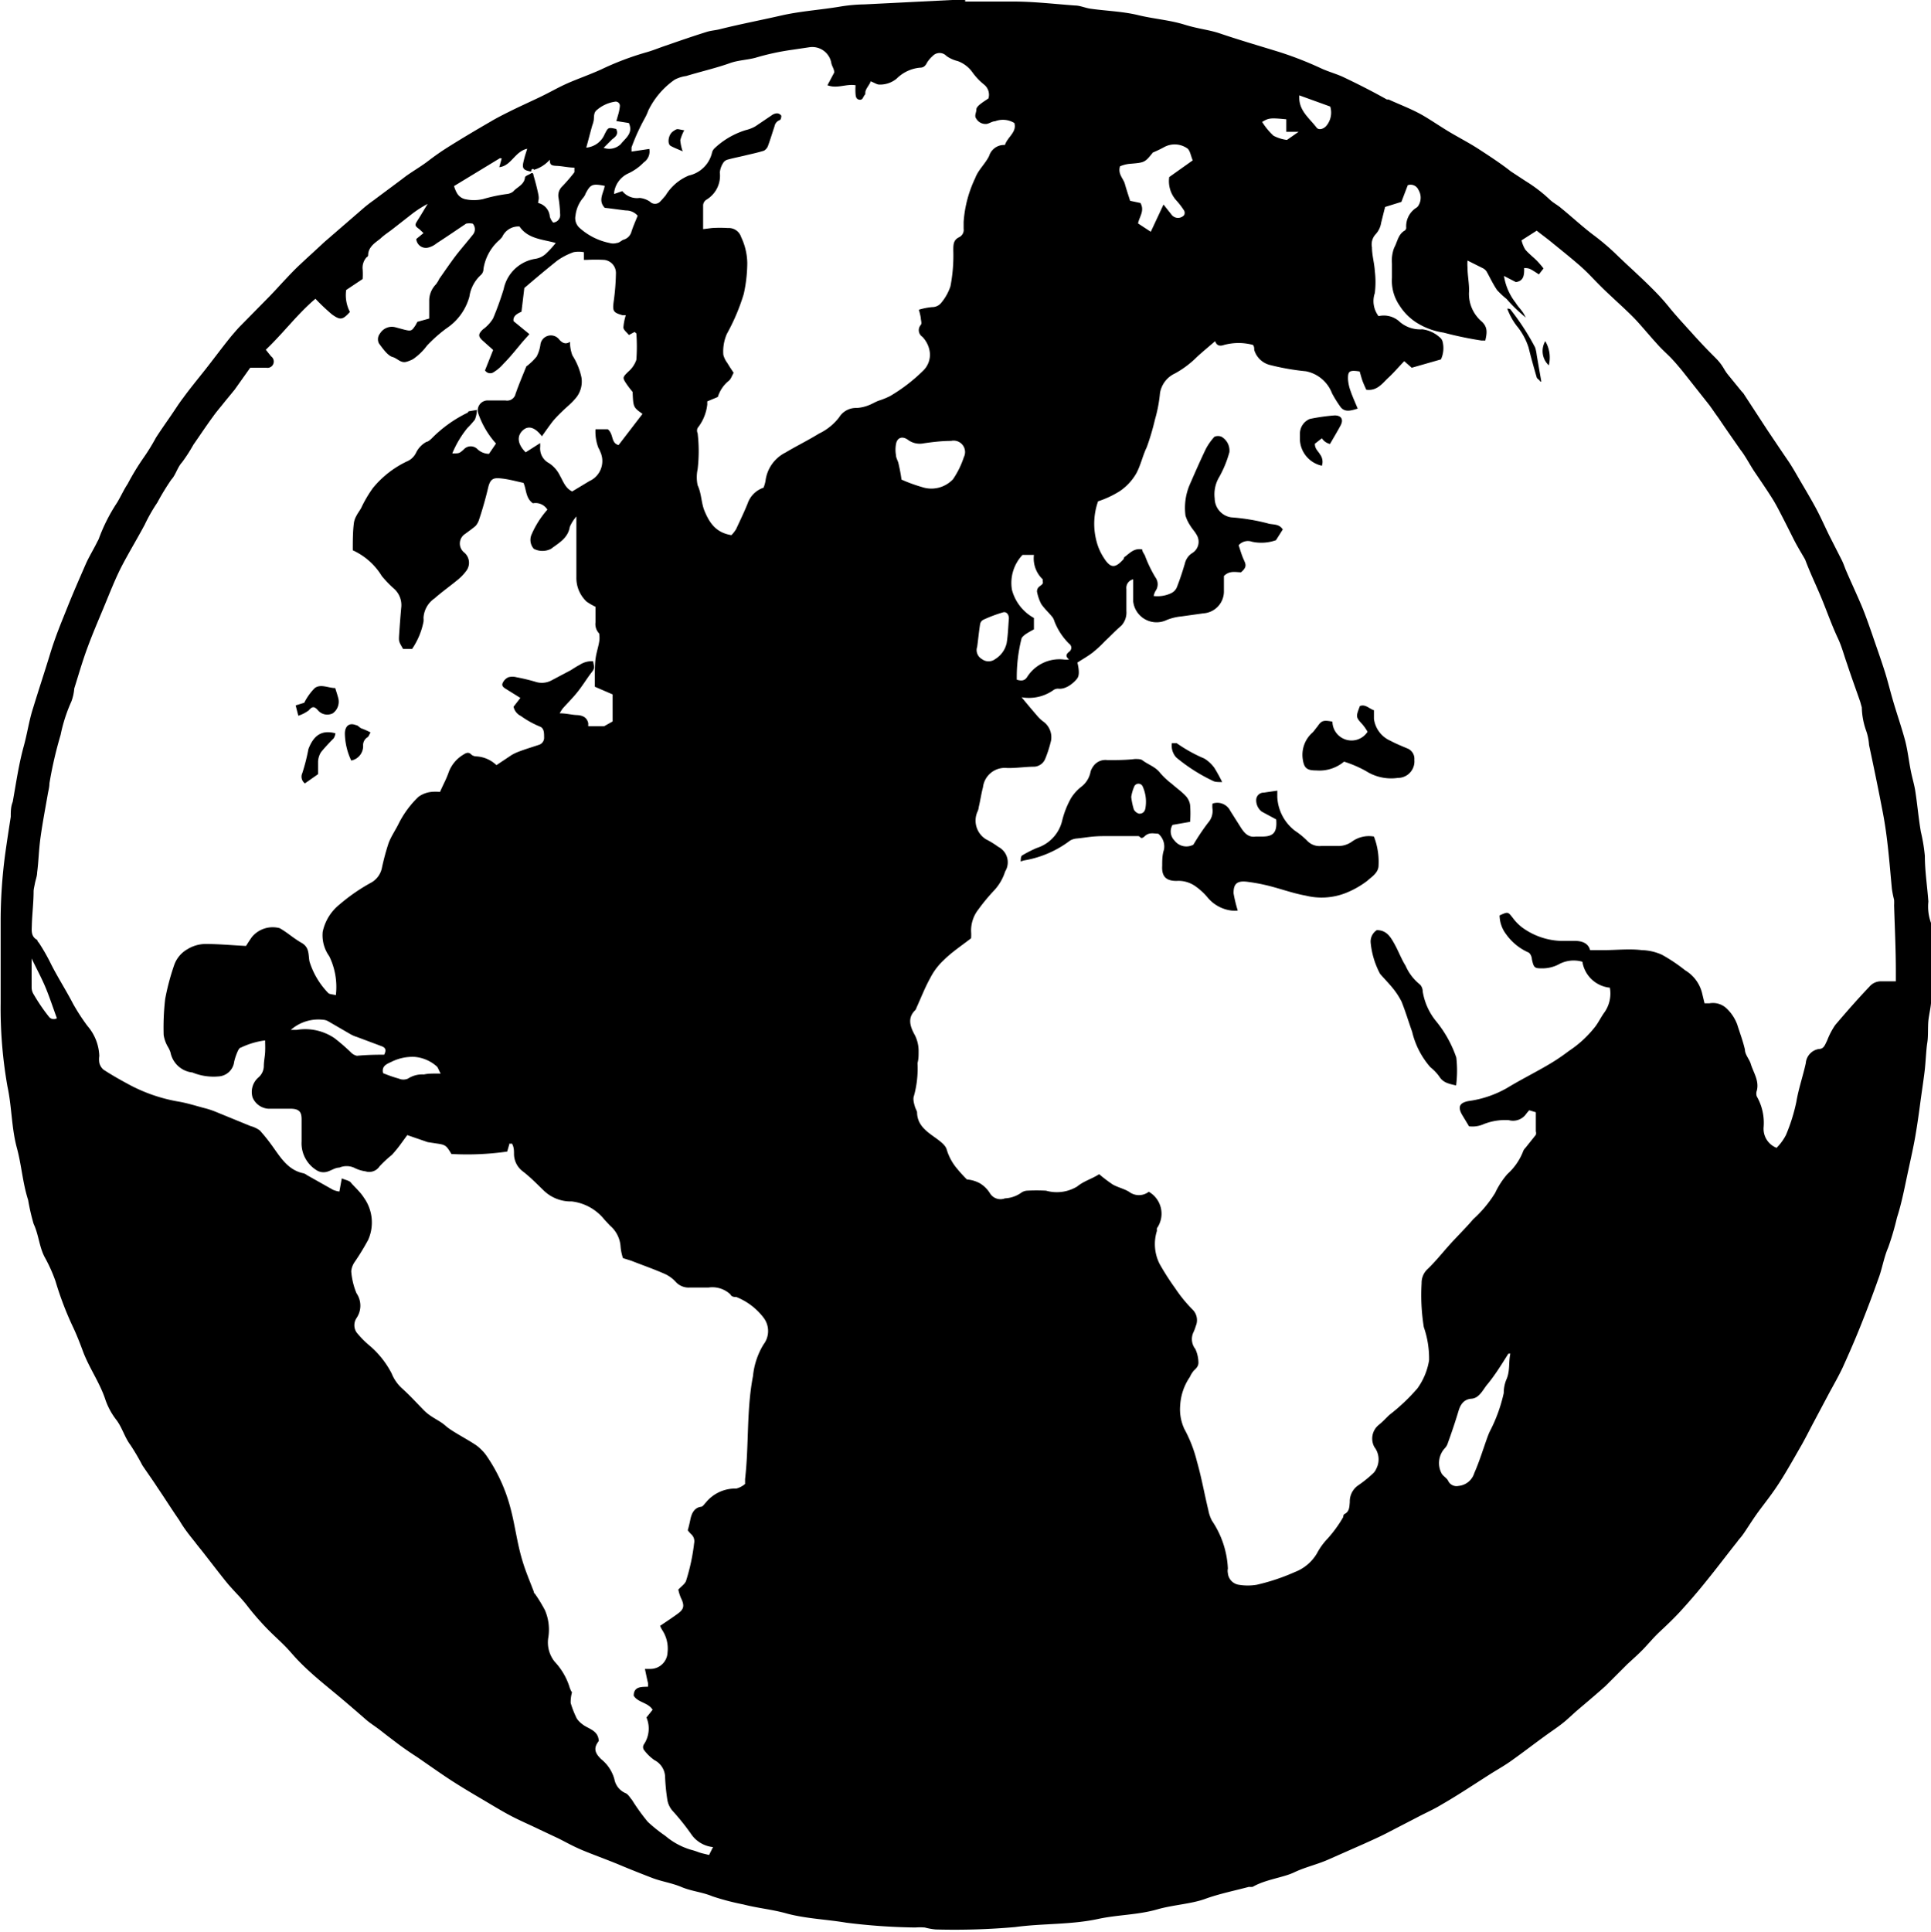 <svg id="Ebene_1" data-name="Ebene 1" xmlns="http://www.w3.org/2000/svg" viewBox="0 0 87.91 87.95"><title>Familienunternehmen_mit_Ethik-Code</title><path d="M57.18,34.87c.73,0,1.45,0,2.18,0,.93,0,1.87.11,2.81.18.25,0,.49.12.74.15.72.1,1.45.12,2.15.29s1.42.22,2.1.43,1.13.23,1.67.42c.83.28,1.68.53,2.53.79a16,16,0,0,1,2,.77c.36.17.73.26,1.08.43.65.31,1.3.64,1.94,1l.08,0c.46.21.93.39,1.37.62s1,.63,1.52.93.83.46,1.23.72,1,.65,1.44,1l.67.44a6.81,6.81,0,0,1,1.09.83c.16.16.37.26.54.41.48.39.94.82,1.44,1.2a10.89,10.89,0,0,1,1,.84c.49.48,1,.93,1.49,1.41s.7.71,1,1.08.71.81,1.07,1.21.64.69,1,1.05.37.5.56.75l.66.81.06.06,1.09,1.67c.33.49.67,1,1,1.48.19.29.35.58.52.87s.48.81.7,1.22.4.82.6,1.23l.58,1.14c.07.14.12.29.18.44.24.56.5,1.11.74,1.68.16.39.3.79.44,1.19.2.59.41,1.17.6,1.77.13.41.23.83.35,1.24.18.63.4,1.25.57,1.88.11.42.16.85.24,1.28s.17.69.22,1c.1.63.15,1.26.26,1.89a8,8,0,0,1,.18,1.09c0,.69.11,1.38.16,2.08a2.17,2.17,0,0,0,.13,1,.8.8,0,0,1,0,.35c0,1,0,2,0,3.08,0,.34-.1.69-.13,1s0,.7-.05,1-.07.87-.12,1.29-.14,1-.21,1.53-.13.94-.21,1.41-.2,1-.32,1.56c-.16.73-.29,1.46-.52,2.17a12.5,12.5,0,0,1-.4,1.36c-.2.46-.28,1-.45,1.43-.25.71-.52,1.42-.8,2.12s-.54,1.29-.83,1.93c-.19.4-.41.78-.62,1.17l-.76,1.43c-.15.29-.3.58-.46.87-.33.57-.65,1.15-1,1.7s-.66.93-1,1.39c-.21.29-.4.59-.6.89s-.24.3-.35.46c-.47.59-.92,1.19-1.4,1.78-.35.44-.72.87-1.1,1.29s-.65.67-1,1-.5.53-.76.8-.49.47-.74.7l-1,1c-.38.34-.77.67-1.16,1s-.52.48-.8.7-.56.4-.83.6c-.51.37-1,.75-1.51,1.11-.28.2-.58.37-.87.55-.76.48-1.53,1-2.3,1.44-.34.21-.71.37-1.07.56l-1.43.74c-.33.17-.67.32-1,.47l-1.63.72c-.51.23-1.07.35-1.57.59s-1.3.32-1.89.66a.84.84,0,0,1-.17,0c-.68.18-1.37.32-2,.55s-1.47.27-2.19.48c-.88.25-1.79.24-2.67.43-1.25.27-2.53.2-3.78.37a31.27,31.27,0,0,1-3.62.11,2.92,2.92,0,0,1-.5-.09,3,3,0,0,0-.43,0,27.47,27.47,0,0,1-3.15-.22c-.89-.15-1.81-.18-2.68-.41-.66-.19-1.35-.25-2-.42a11.24,11.24,0,0,1-1.41-.37c-.45-.19-.95-.23-1.4-.42s-.91-.25-1.35-.42-1-.39-1.45-.58-1-.39-1.55-.61-.85-.4-1.27-.61l-.85-.4c-.43-.21-.88-.4-1.3-.62s-.94-.54-1.4-.81-.86-.51-1.28-.78-1.06-.72-1.58-1.08c-.31-.2-.62-.41-.91-.63s-.49-.37-.73-.56-.44-.31-.65-.48c-.46-.4-.92-.8-1.39-1.19s-.72-.59-1.07-.9-.69-.64-1-1-.66-.66-1-1-.7-.75-1-1.14-.65-.71-.95-1.08-.72-.92-1.08-1.38c-.11-.14-.23-.28-.34-.43-.25-.31-.5-.62-.72-1-.34-.49-.66-1-1-1.5-.22-.34-.46-.67-.68-1a10.54,10.54,0,0,0-.54-.92c-.28-.37-.38-.82-.67-1.18a3.18,3.18,0,0,1-.48-.91c-.25-.75-.71-1.39-1-2.14-.14-.38-.29-.77-.47-1.15a14.73,14.73,0,0,1-.79-2.07A7,7,0,0,0,15.26,92c-.24-.48-.26-1-.49-1.49a9.6,9.6,0,0,1-.25-1.09c-.25-.77-.3-1.59-.51-2.36-.25-.92-.23-1.88-.43-2.8a20.51,20.51,0,0,1-.31-3.82c0-1.28,0-2.55,0-3.82a23.28,23.28,0,0,1,.2-2.9c.08-.58.17-1.16.26-1.74,0-.23,0-.46.09-.68.15-.84.27-1.68.49-2.49.17-.6.25-1.21.44-1.79.25-.82.52-1.63.77-2.45s.51-1.43.79-2.13.55-1.31.85-2c.15-.33.35-.65.52-1a.67.67,0,0,0,.06-.12,7.9,7.9,0,0,1,.83-1.64c.17-.28.3-.58.48-.85a11.29,11.29,0,0,1,.73-1.2,9.23,9.23,0,0,0,.56-.91c.22-.34.46-.68.68-1s.36-.55.56-.81c.32-.44.66-.85,1-1.28s.71-.93,1.07-1.38c.15-.19.31-.37.47-.55l1.4-1.42c.46-.48.91-1,1.38-1.44s.71-.65,1.08-1l1.71-1.48a6.26,6.26,0,0,1,.57-.45c.49-.37,1-.74,1.47-1.1.34-.24.7-.45,1-.68s.57-.42.87-.61c.65-.41,1.31-.8,2-1.2.27-.16.55-.3.83-.44.46-.23.93-.44,1.39-.66s.83-.44,1.26-.63,1-.39,1.51-.62a13.08,13.08,0,0,1,2.08-.79c.32-.09.62-.22.93-.32.6-.21,1.21-.42,1.82-.61.19-.06.4-.07.59-.12.92-.23,1.86-.41,2.78-.62s1.84-.26,2.76-.42A7.41,7.41,0,0,1,52.59,35l4.59-.23ZM37.42,42.61c-.35-.06-.42-.14-.35-.44s.1-.36.17-.6c-.57.13-.72.78-1.27.84l.11-.4L36,42l-2.09,1.27a1.42,1.42,0,0,0,.15.35.59.59,0,0,0,.33.24,1.86,1.86,0,0,0,.85,0,7.06,7.06,0,0,1,1.09-.23.55.55,0,0,0,.27-.11c.18-.21.5-.3.54-.64,0-.07.17-.12.26-.18s.12,0,.13.09c.08.27.15.54.21.82s0,.28,0,.43a.69.69,0,0,1,.53.62.72.72,0,0,0,.15.27.34.34,0,0,0,.32-.38,6,6,0,0,0-.07-.73.57.57,0,0,1,.14-.51,7.32,7.32,0,0,0,.58-.67s0-.1,0-.21c-.28,0-.55-.07-.81-.08s-.31-.06-.31-.28a1.56,1.56,0,0,1-.72.46C37.52,42.46,37.42,42.48,37.42,42.61Zm31.14,7.72c-.3.26-.57.48-.83.72a4.42,4.42,0,0,1-1,.75,1.2,1.2,0,0,0-.68.89,6.45,6.45,0,0,1-.23,1.21,11.16,11.16,0,0,1-.37,1.25c-.19.39-.27.81-.48,1.2a2.47,2.47,0,0,1-.74.8,4.44,4.44,0,0,1-1,.47,3.08,3.08,0,0,0-.08,1.78,2.52,2.52,0,0,0,.34.79c.31.49.52.49.91.05,0,0,0-.08.07-.11.22-.17.42-.39.77-.32,0,.09.07.18.12.27a5.76,5.76,0,0,0,.48,1,.53.53,0,0,1,0,.63.93.93,0,0,0-.08.22,1.45,1.45,0,0,0,.78-.12.53.53,0,0,0,.27-.26c.14-.35.26-.72.37-1.09a.77.77,0,0,1,.33-.48.6.6,0,0,0,.21-.83c-.08-.15-.2-.27-.29-.42a1.76,1.76,0,0,1-.22-.46,2.69,2.69,0,0,1,.19-1.4c.24-.55.48-1.1.74-1.64a2.62,2.62,0,0,1,.39-.55.42.42,0,0,1,.32,0,.73.73,0,0,1,.36.7,5,5,0,0,1-.45,1.11,1.54,1.54,0,0,0-.22,1,.88.88,0,0,0,.75.86,9.16,9.16,0,0,1,1.65.27c.23.08.52,0,.7.28l-.31.49a2,2,0,0,1-1.09.07.56.56,0,0,0-.61.16c.07.2.13.43.23.65s.16.34-.12.58c-.25,0-.52-.09-.78.17,0,.21,0,.45,0,.7a1,1,0,0,1-.94,1l-1,.14a2.36,2.36,0,0,0-.66.16,1.07,1.07,0,0,1-1.53-.84c0-.18,0-.37,0-.56v-.45a.4.4,0,0,0-.31.44c0,.32,0,.64,0,1a.88.88,0,0,1-.23.67c-.26.22-.49.47-.74.7a5.48,5.48,0,0,1-.56.52c-.22.17-.47.31-.7.46.09.38.08.59,0,.71s-.46.52-.86.48a.34.34,0,0,0-.24.07,1.93,1.93,0,0,1-1.44.32c.26.32.5.6.74.88a2,2,0,0,0,.21.2.88.88,0,0,1,.39.89,5.59,5.59,0,0,1-.26.82.58.58,0,0,1-.49.37c-.42,0-.84.07-1.25.06a1,1,0,0,0-1.1.88c-.08.3-.12.6-.19.89a.67.67,0,0,1-.07.24A1,1,0,0,0,58.12,73a4.15,4.15,0,0,1,.57.35A.79.79,0,0,1,59,74.47a2.26,2.26,0,0,1-.49.85,8.74,8.74,0,0,0-.73.88,1.55,1.55,0,0,0-.33,1,2.28,2.28,0,0,1,0,.31c-.45.35-.88.63-1.25,1a2.88,2.88,0,0,0-.61.81c-.24.43-.42.9-.63,1.36a.24.24,0,0,1-.06.11c-.38.37-.2.79,0,1.15a1.61,1.61,0,0,1,.16.73c0,.18,0,.35-.05.52a4.7,4.7,0,0,1-.16,1.49c-.06.15,0,.36.06.55a1.54,1.54,0,0,1,.08.19c0,.6.44.89.86,1.19.19.14.44.32.49.52a2.42,2.42,0,0,0,.49.89,6.29,6.29,0,0,0,.43.47,1.45,1.45,0,0,1,.6.18,1.38,1.38,0,0,1,.45.45.56.56,0,0,0,.68.23,1.41,1.41,0,0,0,.72-.24A.51.51,0,0,1,60,89a8.11,8.11,0,0,1,.86,0,1.79,1.79,0,0,0,1.42-.19c.3-.25.66-.34,1-.56a6.74,6.74,0,0,0,.62.47c.23.13.51.19.74.33a.74.74,0,0,0,.9,0,1.15,1.15,0,0,1,.37,1.66.61.61,0,0,0,0,.12,2,2,0,0,0,.12,1.5,11.62,11.62,0,0,0,.71,1.11,6.44,6.44,0,0,0,.82,1,.68.68,0,0,1,.12.72,2.5,2.5,0,0,1-.09.25.73.73,0,0,0,.07.8,1.53,1.53,0,0,1,.14.62c0,.16-.1.26-.21.36a1.19,1.19,0,0,0-.18.29,2.52,2.52,0,0,0-.44,1.28,2.12,2.12,0,0,0,.19,1.09,6.13,6.13,0,0,1,.57,1.47c.21.73.34,1.48.52,2.22a1.68,1.68,0,0,0,.17.49,4.22,4.22,0,0,1,.72,2.17.52.52,0,0,0,0,.21.59.59,0,0,0,.5.53,2.47,2.47,0,0,0,.81,0,9.35,9.35,0,0,0,1.74-.58,2,2,0,0,0,1-.84,3,3,0,0,1,.47-.66,5.65,5.65,0,0,0,.73-1s0-.13.08-.15c.21-.12.2-.33.22-.53a.89.89,0,0,1,.39-.77,5.66,5.66,0,0,0,.67-.54.56.56,0,0,0,.14-.2.92.92,0,0,0-.08-1A.8.8,0,0,1,76,99.67c.18-.14.33-.31.49-.46A8.79,8.79,0,0,0,77.77,98a3,3,0,0,0,.53-1.28,4.34,4.34,0,0,0-.24-1.51,9.22,9.22,0,0,1-.1-2,.85.85,0,0,1,.25-.62c.36-.34.67-.73,1-1.1s.75-.78,1.1-1.19a5.52,5.52,0,0,0,1-1.2,3.63,3.63,0,0,1,.56-.86,2.7,2.7,0,0,0,.7-1,.42.42,0,0,1,.11-.18l.48-.6a.27.27,0,0,0,0-.16c0-.29,0-.57,0-.87l-.3-.09a2,2,0,0,0-.15.18.73.73,0,0,1-.78.27,2.65,2.65,0,0,0-1.14.18,1.27,1.27,0,0,1-.67.1l-.29-.48c-.24-.39-.16-.59.27-.67a4.84,4.84,0,0,0,1.76-.6c.51-.31,1-.56,1.57-.88s.85-.51,1.25-.81a5,5,0,0,0,1.21-1.13c.15-.21.26-.44.41-.64a1.49,1.49,0,0,0,.23-1.1,1.41,1.41,0,0,1-1.25-1.18,1.41,1.41,0,0,0-1.1.13,1.63,1.63,0,0,1-.69.17c-.38,0-.42,0-.51-.42,0-.11-.08-.28-.17-.31a2.47,2.47,0,0,1-1-.82,1.45,1.45,0,0,1-.3-.86c.4-.18.38-.17.63.15a2.06,2.06,0,0,0,.53.49,3.17,3.17,0,0,0,1.62.52c.21,0,.43,0,.65,0s.6.05.69.42c.22,0,.42,0,.62,0,.58,0,1.16-.07,1.73,0a2.38,2.38,0,0,1,.92.21,7.54,7.54,0,0,1,1.06.71,1.68,1.68,0,0,1,.76,1l.12.5.23,0a.9.9,0,0,1,.77.23,1.92,1.92,0,0,1,.49.74c.12.38.26.75.35,1.14,0,.22.19.42.26.63.12.41.4.78.28,1.24a.39.39,0,0,0,0,.26,2.42,2.42,0,0,1,.31,1.41.93.93,0,0,0,.59.93,2.34,2.34,0,0,0,.43-.59,8.14,8.14,0,0,0,.47-1.5c.1-.6.3-1.17.43-1.76a.71.71,0,0,1,.6-.65c.23,0,.28-.21.37-.38a3.41,3.41,0,0,1,.37-.71c.51-.6,1-1.16,1.56-1.75a.68.68,0,0,1,.53-.24l.67,0c0-.18,0-.32,0-.46,0-1-.05-2-.08-3a2.21,2.21,0,0,0,0-.25,4.42,4.42,0,0,1-.1-.5c-.11-1.16-.19-2.31-.41-3.46s-.41-2.06-.63-3.09a2.42,2.42,0,0,0-.14-.67A3.37,3.37,0,0,1,98,67l-.07-.25c-.2-.58-.41-1.15-.6-1.73-.14-.39-.24-.79-.42-1.17-.31-.66-.54-1.35-.82-2s-.45-1-.67-1.58l-.08-.14c-.16-.27-.32-.54-.46-.82s-.42-.84-.64-1.26-.29-.52-.45-.77-.46-.69-.67-1-.41-.71-.64-1c-.34-.49-.7-1-1-1.45-.15-.2-.28-.4-.42-.59l-1.25-1.58c-.15-.18-.31-.37-.47-.54s-.41-.39-.6-.6c-.35-.38-.67-.77-1-1.13s-.93-.89-1.39-1.33-.67-.69-1-1-.94-.8-1.42-1.19c-.24-.2-.49-.38-.73-.57l-.69.44a1.42,1.42,0,0,0,.17.42c.15.18.35.33.52.5a3.84,3.84,0,0,1,.31.36l-.21.27c-.43-.28-.43-.28-.67-.29,0,.29,0,.59-.38.64l-.54-.28a2.62,2.62,0,0,0,.53,1.22c.09.15.21.27.31.41s.1.18.16.27a7.09,7.09,0,0,1-.88-.85,4.07,4.07,0,0,1-.43-.4c-.18-.26-.32-.56-.48-.85a.5.5,0,0,0-.15-.14l-.72-.36a2,2,0,0,0,0,.32c0,.36.08.72.07,1.08a1.65,1.65,0,0,0,.57,1.37c.3.27.24.55.17.87h-.18a16.4,16.4,0,0,1-1.72-.36,3.16,3.16,0,0,1-1.27-.48,2.55,2.55,0,0,1-.74-.76,2,2,0,0,1-.34-1.26c0-.21,0-.43,0-.65a1.63,1.63,0,0,1,.1-.71c.15-.27.18-.62.49-.79a.17.17,0,0,0,.06-.11,1,1,0,0,1,.47-.93.28.28,0,0,0,.09-.1.68.68,0,0,0,0-.7.39.39,0,0,0-.49-.22l-.29.76-.74.23c-.07.26-.12.48-.18.71a1,1,0,0,1-.25.53.68.68,0,0,0-.17.6c0,.36.11.72.13,1.08a4.1,4.1,0,0,1,0,1A1.13,1.13,0,0,0,76,49.19a1.06,1.06,0,0,1,.92.22,1.41,1.41,0,0,0,1.07.38,1.45,1.45,0,0,1,.8.37.36.36,0,0,1,.13.21,1.22,1.22,0,0,1-.08.79l-1.33.38-.34-.3c-.26.27-.48.53-.73.76s-.5.61-1,.54c-.05-.12-.12-.26-.17-.4s-.09-.3-.13-.43c-.49-.08-.54,0-.53.37a1.94,1.94,0,0,0,.12.53c.09.26.21.52.32.79-.3.09-.57.18-.77-.06a5.27,5.27,0,0,1-.4-.64,1.6,1.6,0,0,0-1.19-1,10.84,10.84,0,0,1-1.61-.28,1,1,0,0,1-.74-.69c0-.08,0-.16-.06-.23a2.54,2.54,0,0,0-1.31,0C68.8,50.56,68.64,50.56,68.56,50.33Zm-21.4,52c0-.12,0-.16,0-.2.18-1.56.06-3.14.36-4.69A3.39,3.39,0,0,1,48,96a1,1,0,0,0,0-1.22,2.91,2.91,0,0,0-1.24-.94c-.09,0-.21,0-.27-.12a1.2,1.2,0,0,0-1-.31c-.29,0-.58,0-.87,0a.79.79,0,0,1-.61-.25,1.53,1.53,0,0,0-.55-.39c-.48-.21-1-.39-1.48-.58l-.38-.12a2.24,2.24,0,0,1-.11-.55,1.37,1.37,0,0,0-.48-.93l-.26-.28a2.23,2.23,0,0,0-1.48-.82A1.77,1.77,0,0,1,38,89c-.32-.31-.63-.63-1-.91a1,1,0,0,1-.36-.75c0-.14,0-.28-.06-.42s-.09,0-.14-.08l-.11.38a12.88,12.88,0,0,1-2.54.11c-.24-.4-.27-.42-.69-.48l-.39-.06-.93-.32-.27.37a5.52,5.52,0,0,1-.43.53,5.64,5.64,0,0,0-.56.52.56.56,0,0,1-.64.23,1.64,1.64,0,0,1-.53-.17.84.84,0,0,0-.66,0c-.21,0-.4.16-.61.2a.58.58,0,0,1-.41-.07,1.44,1.44,0,0,1-.7-1.32c0-.35,0-.7,0-1s-.07-.48-.47-.49H25.46a.84.84,0,0,1-.72-.51.87.87,0,0,1,.26-.91.7.7,0,0,0,.25-.52c0-.22.05-.43.06-.65s0-.34,0-.52a3.59,3.59,0,0,0-1.11.33c-.06,0-.12.12-.15.19a2.64,2.64,0,0,0-.15.45.76.76,0,0,1-.72.67A2.53,2.53,0,0,1,22,83.62a1.14,1.14,0,0,1-1-.92,1.34,1.34,0,0,0-.13-.27,1.54,1.54,0,0,1-.18-.52,11.19,11.19,0,0,1,.07-1.64,10.69,10.69,0,0,1,.42-1.57,1.34,1.34,0,0,1,.59-.69,1.6,1.6,0,0,1,.82-.24c.61,0,1.23.06,1.85.09.08-.13.17-.27.27-.41a1.23,1.23,0,0,1,1.26-.4c.34.19.63.46,1,.67s.3.55.36.85A3.59,3.59,0,0,0,28.18,80c.05.06.2.06.35.1a3.19,3.19,0,0,0-.3-1.77,1.64,1.64,0,0,1-.3-1.11,2.16,2.16,0,0,1,.77-1.25,8.34,8.34,0,0,1,1.45-1,1,1,0,0,0,.48-.68,10.7,10.7,0,0,1,.3-1.11c.12-.32.32-.6.47-.91a4.48,4.48,0,0,1,.88-1.19,1.2,1.2,0,0,1,.58-.23,1.9,1.9,0,0,1,.41,0c.14-.32.29-.59.39-.88a1.56,1.56,0,0,1,.66-.81c.14-.09.25-.15.39,0a.37.37,0,0,0,.2.07,1.43,1.43,0,0,1,.93.4l.69-.46a2.11,2.11,0,0,1,.34-.16c.29-.11.59-.2.89-.3a.34.34,0,0,0,.25-.36c0-.19,0-.41-.2-.48a4.23,4.23,0,0,1-.86-.48.6.6,0,0,1-.33-.42l.31-.4-.61-.38c-.11-.07-.26-.14-.2-.29a.53.53,0,0,1,.26-.27.7.7,0,0,1,.38,0,8.52,8.52,0,0,1,.84.2.93.93,0,0,0,.75-.06l.87-.46c.13-.08.26-.17.4-.24a1,1,0,0,1,.62-.17c.07.33.07.33-.1.55s-.41.61-.65.9-.43.47-.64.71a2.13,2.13,0,0,0-.13.21c.29,0,.54.07.78.08s.46.09.52.37c0,0,0,.1,0,.14l.72,0,.39-.22V66.41l-.81-.35c0-.18,0-.36,0-.53,0-.33,0-.66.08-1s.09-.35.12-.53,0-.3,0-.36a.62.62,0,0,1-.17-.51c0-.24,0-.49,0-.71a2.84,2.84,0,0,1-.4-.23,1.47,1.47,0,0,1-.47-1.11c0-.61,0-1.22,0-1.83v-.94a1.85,1.85,0,0,0-.3.47c-.08.52-.51.74-.85,1a.85.85,0,0,1-.79,0,.61.61,0,0,1-.1-.65A4.2,4.2,0,0,1,38.16,58a.63.63,0,0,0-.66-.29c-.34-.24-.29-.64-.43-.93-.33-.07-.64-.16-1-.2s-.51,0-.61.43-.26,1-.41,1.44a.75.75,0,0,1-.16.29c-.15.13-.31.24-.47.36a.52.52,0,0,0-.06.84.61.61,0,0,1,.08.88,2.09,2.09,0,0,1-.36.37c-.35.29-.72.55-1.06.85a1.15,1.15,0,0,0-.5.89.86.86,0,0,1,0,.17A3.36,3.36,0,0,1,32,64.34l-.41,0c-.19-.33-.2-.33-.18-.64s.06-.86.1-1.29a1,1,0,0,0-.33-.81,5.12,5.12,0,0,1-.56-.58,3,3,0,0,0-1.32-1.17c0-.43,0-.84.05-1.24a.94.94,0,0,1,.11-.32c.06-.12.15-.24.22-.36a5.56,5.56,0,0,1,.54-.92,4.49,4.49,0,0,1,1.53-1.2.81.81,0,0,0,.43-.4,1.11,1.11,0,0,1,.48-.5c.07,0,.16-.09.22-.14a5.88,5.88,0,0,1,1.66-1.19s0-.05.06-.06l.35-.06a1.26,1.26,0,0,1-.09.44,3.88,3.88,0,0,1-.34.38,4.63,4.63,0,0,0-.69,1.16c.32,0,.32,0,.52-.18a.43.43,0,0,1,.64,0,.79.79,0,0,0,.51.2l.32-.47a4,4,0,0,1-.8-1.35.45.45,0,0,1,.46-.61h.78a.39.39,0,0,0,.45-.3c.15-.43.33-.85.49-1.25a2.53,2.53,0,0,0,.47-.45,1.67,1.67,0,0,0,.17-.52.48.48,0,0,1,.87-.24c.17.18.31.2.48.09a1.67,1.67,0,0,0,.11.62,3,3,0,0,1,.41,1,1.17,1.17,0,0,1-.31,1c-.17.2-.39.37-.58.56a5.51,5.51,0,0,0-.41.43c-.17.22-.33.45-.5.69-.32-.42-.62-.5-.87-.27s-.28.59.13,1l.66-.42a1.43,1.43,0,0,1,0,.21.75.75,0,0,0,.4.7,1.4,1.4,0,0,1,.5.57c.15.26.25.58.56.72l.78-.47a1,1,0,0,0,.5-1.33,1.11,1.11,0,0,0-.09-.19,2.06,2.06,0,0,1-.13-.84l.56,0c.28.23.13.62.49.72l1.09-1.42c-.42-.3-.42-.3-.45-1a4.28,4.28,0,0,1-.29-.38c-.18-.27-.16-.29.08-.53a1.25,1.25,0,0,0,.38-.55,8,8,0,0,0,0-1.2s0,0-.08-.07l-.26.14c-.09-.12-.24-.22-.25-.34a2.41,2.41,0,0,1,.11-.56l-.14,0c-.44-.12-.47-.19-.41-.64a10.36,10.36,0,0,0,.1-1.25.6.6,0,0,0-.53-.63,7.33,7.33,0,0,0-.81,0l-.12,0,0-.35a1.27,1.27,0,0,0-.47,0,3,3,0,0,0-.75.39c-.5.4-1,.82-1.49,1.24l-.13,1.08c-.21.09-.4.21-.36.43l.72.59-.32.36c-.29.35-.57.7-.87,1a1.82,1.82,0,0,1-.42.36.28.28,0,0,1-.41-.07l.37-.93-.46-.41c-.24-.21-.22-.32,0-.53a1.68,1.68,0,0,0,.46-.5,14,14,0,0,0,.48-1.33,1.75,1.75,0,0,1,1.45-1.38.9.9,0,0,0,.46-.22,4.62,4.62,0,0,0,.46-.5c-.6-.17-1.26-.18-1.65-.75a.81.81,0,0,0-.79.48s-.08.09-.12.13a2.18,2.18,0,0,0-.73,1.32.38.38,0,0,1-.1.26,1.65,1.65,0,0,0-.54,1,2.54,2.54,0,0,1-1.05,1.45,6.62,6.62,0,0,0-.88.78,2.69,2.69,0,0,1-.64.62,1.57,1.57,0,0,1-.3.12c-.26.07-.41-.16-.63-.22s-.45-.39-.62-.62a.42.42,0,0,1,.05-.45.63.63,0,0,1,.71-.28l.41.11c.3.07.32.06.5-.21l.08-.15.54-.15v-.78a1.06,1.06,0,0,1,.3-.77,1.4,1.4,0,0,0,.16-.26c.24-.34.47-.68.71-1s.56-.68.81-1a.38.38,0,0,0,0-.51.76.76,0,0,0-.3,0c-.45.3-.9.61-1.35.9a.93.93,0,0,1-.34.18.44.44,0,0,1-.58-.38l.33-.27-.18-.17c-.23-.17-.23-.19-.07-.44s.29-.48.44-.72a5,5,0,0,0-.73.47l-.87.68c-.18.14-.37.26-.53.41S30,46,30,46.41c0,0,0,.07-.07.1a.71.71,0,0,0-.18.56,3.73,3.73,0,0,1,0,.43L29,48a1.65,1.65,0,0,0,.17,1c-.33.36-.43.39-.82.11a9.47,9.47,0,0,1-.75-.71c-.81.68-1.45,1.55-2.26,2.32l.24.3a.29.29,0,0,1,.1.35.28.28,0,0,1-.31.17h-.74l-.71,1-.46.56c-.17.22-.36.43-.52.66-.31.42-.6.86-.9,1.29a7.11,7.11,0,0,1-.51.79c-.22.24-.29.58-.49.79a11.32,11.32,0,0,0-.64,1.05,7.56,7.56,0,0,0-.57,1c-.32.6-.67,1.18-1,1.8s-.6,1.33-.88,2-.52,1.23-.75,1.86-.39,1.2-.58,1.8a2.13,2.13,0,0,1-.13.59A7.13,7.13,0,0,0,16,68.25a18.17,18.17,0,0,0-.51,2.21c0,.17-.05.34-.08.52-.11.63-.23,1.26-.32,1.9S15,74,14.93,74.52c0,.16-.07.33-.1.49s-.05.23-.06.34c0,.5-.06,1-.08,1.51,0,.27-.07.56.25.73,0,0,0,.07.06.11a8.84,8.84,0,0,1,.57,1c.31.61.69,1.2,1,1.8a9.24,9.24,0,0,0,.65,1,2.2,2.2,0,0,1,.54,1.37,1,1,0,0,0,0,.3.58.58,0,0,0,.19.32c.35.23.72.44,1.09.64a7.42,7.42,0,0,0,2.3.81c.43.07.85.21,1.28.32a4,4,0,0,1,.49.17l1.54.63a1.26,1.26,0,0,1,.42.2,8.32,8.32,0,0,1,.59.74c.37.52.71,1.07,1.4,1.21a.44.44,0,0,1,.15.08l1.19.67a1.11,1.11,0,0,0,.29.08l.11-.6c.18.08.35.1.42.2s.42.41.58.67A1.94,1.94,0,0,1,30,91.24a11.18,11.18,0,0,1-.61,1,.88.88,0,0,0-.16.43,3.23,3.23,0,0,0,.24,1,1,1,0,0,1,0,1.13.59.59,0,0,0,0,.65A4.35,4.35,0,0,0,30,96a4.18,4.18,0,0,1,1.07,1.32,1.85,1.85,0,0,0,.45.66c.35.31.66.65,1,1s.71.46,1,.72.94.58,1.4.89a2.13,2.13,0,0,1,.45.45,7.56,7.56,0,0,1,1.12,2.45c.2.76.29,1.54.52,2.31.14.49.36,1,.53,1.45,0,0,0,.07.06.11a7,7,0,0,1,.45.74,2.24,2.24,0,0,1,.15,1.25,1.4,1.4,0,0,0,.29,1.09,3,3,0,0,1,.67,1.13,1,1,0,0,0,.12.27,1.59,1.59,0,0,0-.06.48,4.37,4.37,0,0,0,.28.71,1,1,0,0,0,.23.24c.28.24.74.27.77.78-.24.31-.2.53.11.83a1.76,1.76,0,0,1,.6.91.86.86,0,0,0,.52.64c.12.06.19.2.28.3a9.24,9.24,0,0,0,.72,1,7,7,0,0,0,.8.64,3.2,3.2,0,0,0,1.16.63,3.16,3.16,0,0,1,.37.12c.15.05.31.08.46.12l.18-.36a1.37,1.37,0,0,1-1-.6,11,11,0,0,0-.85-1.06,1,1,0,0,1-.23-.5,9,9,0,0,1-.1-1,.89.89,0,0,0-.49-.8,2.14,2.14,0,0,1-.48-.47.23.23,0,0,1,0-.24,1.29,1.29,0,0,0,.12-1.23l.28-.35c-.21-.34-.66-.32-.86-.64,0-.43.36-.4.65-.41a.94.94,0,0,0,0-.17c-.05-.2-.09-.41-.14-.64l.25,0a.78.78,0,0,0,.78-.75,1.53,1.53,0,0,0-.23-1,1.39,1.39,0,0,1-.11-.21c.28-.19.54-.36.8-.55s.34-.34.15-.72a2,2,0,0,1-.12-.38c.15-.16.3-.26.35-.39a9.08,9.08,0,0,0,.37-1.72.43.43,0,0,0-.12-.4,1.37,1.37,0,0,1-.17-.19c.05-.17.08-.31.11-.45s.1-.57.49-.62c.08,0,.15-.12.22-.19a1.73,1.73,0,0,1,1.39-.64A1,1,0,0,0,47.16,102.35ZM41.57,43.5a.86.86,0,0,0,.79.31,1,1,0,0,1,.47.17.32.32,0,0,0,.46,0c.09-.09.17-.19.25-.28a2.24,2.24,0,0,1,1.06-.91,1.39,1.39,0,0,0,1.06-1.06.42.42,0,0,1,.11-.18,3.61,3.61,0,0,1,1.43-.83,1.61,1.61,0,0,0,.43-.17l.74-.5a.44.44,0,0,1,.24-.09.24.24,0,0,1,.2.11s0,.18-.08.2a.37.37,0,0,0-.23.28c-.1.3-.19.6-.3.9a.42.42,0,0,1-.18.21c-.29.09-.58.15-.87.22s-.51.11-.76.18a.35.35,0,0,0-.23.16,1,1,0,0,0-.15.43,1.27,1.27,0,0,1-.61,1.24.33.33,0,0,0-.15.24c0,.35,0,.71,0,1.1l.4-.05a6,6,0,0,1,.73,0,.59.59,0,0,1,.6.41,2.85,2.85,0,0,1,.28,1.19,6.68,6.68,0,0,1-.16,1.4A9.28,9.28,0,0,1,46.33,50a2,2,0,0,0-.16.95,1.05,1.05,0,0,0,.18.37c.09.15.18.29.29.45-.08.13-.12.29-.23.37a1.51,1.51,0,0,0-.49.73l-.48.2a1.12,1.12,0,0,0,0,.13A2.08,2.08,0,0,1,45,54.28a.28.28,0,0,0,0,.24A7,7,0,0,1,45,56.16a1.75,1.75,0,0,0,0,.73c.18.38.16.79.31,1.16.23.56.53,1,1.23,1.11a1.78,1.78,0,0,0,.21-.27c.18-.39.37-.78.53-1.18A1.15,1.15,0,0,1,48,57a1.49,1.49,0,0,0,.09-.31A1.67,1.67,0,0,1,49,55.4c.5-.3,1-.54,1.52-.86a2.54,2.54,0,0,0,.92-.74.9.9,0,0,1,.8-.43,1.75,1.75,0,0,0,.54-.12c.16-.06.3-.15.46-.21a3.52,3.52,0,0,0,.52-.21,7.68,7.68,0,0,0,1.51-1.16,1,1,0,0,0,.29-.9,1.24,1.24,0,0,0-.33-.64.36.36,0,0,1-.07-.54c.06-.07,0-.21,0-.32a2.76,2.76,0,0,0-.09-.37,2.89,2.89,0,0,1,.6-.12.53.53,0,0,0,.44-.22,2.28,2.28,0,0,0,.4-.73,7.33,7.33,0,0,0,.13-1.62c0-.28,0-.48.26-.61a.37.37,0,0,0,.21-.39c0-.1,0-.2,0-.31a5.5,5.5,0,0,1,.53-2c.13-.36.46-.65.63-1a.71.71,0,0,1,.72-.5c.12-.37.55-.58.43-1a1,1,0,0,0-.88-.08c-.12,0-.24.09-.37.12a.49.49,0,0,1-.48-.23c-.11-.14,0-.27,0-.43s.35-.36.55-.5a.59.59,0,0,0-.2-.63,2.83,2.83,0,0,1-.53-.56,1.42,1.42,0,0,0-.67-.51,1.48,1.48,0,0,1-.51-.23.43.43,0,0,0-.63,0,1.37,1.37,0,0,0-.25.29c-.07.14-.15.24-.32.24a1.73,1.73,0,0,0-1.07.5,1.19,1.19,0,0,1-.79.27c-.11,0-.23-.09-.4-.15,0,.09-.13.23-.2.38s0,.17-.07.25-.08.23-.23.21-.17-.14-.18-.25a2.88,2.88,0,0,1,0-.41c-.44-.07-.84.17-1.28,0l.31-.58c0-.15-.1-.28-.13-.41a.88.88,0,0,0-1-.74l-.81.12a11.26,11.26,0,0,0-1.65.36c-.38.1-.78.11-1.15.24-.64.23-1.31.38-2,.59a1.57,1.57,0,0,0-.53.17,3.66,3.66,0,0,0-1.2,1.41,2.21,2.21,0,0,1-.16.35,9.22,9.22,0,0,0-.6,1.32s0,.1,0,.19l.81-.12a.6.6,0,0,1-.25.61,2.37,2.37,0,0,1-.72.51,1.12,1.12,0,0,0-.63.85s0,0,0,.08ZM82,96.42l-.09,0c-.31.49-.62,1-1,1.45-.18.24-.35.58-.68.6s-.5.25-.59.56c-.15.5-.32,1-.49,1.47a.56.56,0,0,1-.13.22,1,1,0,0,0-.15,1.15c.07.13.24.21.3.34a.42.42,0,0,0,.47.23.83.83,0,0,0,.72-.59c.24-.54.41-1.12.62-1.69a2.29,2.29,0,0,1,.1-.23,7.08,7.08,0,0,0,.62-1.72,1.59,1.59,0,0,1,.11-.59C82,97.21,81.91,96.81,82,96.42ZM60.72,61.18a1.31,1.31,0,0,1-.41-1.12h-.52a1.86,1.86,0,0,0-.48,1.59,2.06,2.06,0,0,0,1,1.28l0,.52a4.27,4.27,0,0,0-.38.22c-.08.06-.18.14-.19.22a7.15,7.15,0,0,0-.21,1.85c.2.06.35.06.47-.12a1.74,1.74,0,0,1,1.66-.8,1.15,1.15,0,0,0,.25,0c-.18-.15-.13-.24,0-.35a.22.22,0,0,0,0-.37,2.92,2.92,0,0,1-.66-1,.72.72,0,0,0-.09-.2c-.17-.21-.37-.39-.52-.61a2.06,2.06,0,0,1-.19-.56c0-.19.12-.23.22-.32S60.68,61.26,60.72,61.18Zm5-19.43c-.37.46-.37.45-1.08.51a1.53,1.53,0,0,0-.41.11c-.11.35.15.55.22.8s.16.52.24.77l.47.1c.2.36-.05.62-.11.93l.58.38.58-1.24.38.48a.37.37,0,0,0,.56,0,.23.23,0,0,0,0-.2,3.25,3.25,0,0,0-.36-.47,1.31,1.31,0,0,1-.32-1.06l1.07-.76c-.09-.2-.12-.48-.27-.56a1,1,0,0,0-1-.06A5.79,5.79,0,0,1,65.71,41.75ZM54.28,56.63a7.1,7.1,0,0,0,.93.34,1.35,1.35,0,0,0,1.42-.36,4,4,0,0,0,.49-1,.52.52,0,0,0-.58-.74c-.42,0-.84.05-1.25.11a.9.9,0,0,1-.73-.17c-.25-.17-.48-.09-.53.21a1.44,1.44,0,0,0,0,.5c0,.12.08.24.11.36S54.25,56.37,54.28,56.63ZM40.77,44.26c-.32-.34-.05-.67,0-1-.56-.11-.65-.07-.87.35a.59.59,0,0,1-.11.19,1.52,1.52,0,0,0-.35.81.59.59,0,0,0,.17.55,2.89,2.89,0,0,0,1.38.7.56.56,0,0,0,.33,0c.11,0,.2-.11.31-.15a.52.52,0,0,0,.35-.34c.08-.26.19-.5.29-.75a.7.7,0,0,0-.54-.24C41.39,44.34,41.07,44.29,40.77,44.26Zm16.95,20a.47.47,0,0,0,.22.54.5.5,0,0,0,.61,0,1.14,1.14,0,0,0,.52-.73c.06-.37.07-.75.1-1.12,0-.17-.1-.31-.25-.28a6.26,6.26,0,0,0-.91.34.28.28,0,0,0-.15.2C57.8,63.59,57.77,63.94,57.72,64.29ZM41.87,40.4l-.57-.09.1-.35a1.91,1.91,0,0,0,.06-.33.19.19,0,0,0-.23-.2,1.63,1.63,0,0,0-.81.37c-.16.12-.13.3-.15.47a1.36,1.36,0,0,1-.07.25c-.09.32-.17.64-.27,1a1,1,0,0,0,.84-.62c.16-.3.15-.31.52-.23.11.22,0,.34-.18.47l-.39.39a.75.75,0,0,0,.78-.17C41.71,41.09,42.08,40.87,41.87,40.4ZM30.73,82.81c.1-.2.07-.31-.1-.38L29.48,82a1.39,1.39,0,0,1-.28-.12l-1-.58a.53.53,0,0,0-.25-.08,1.9,1.9,0,0,0-1.47.46h.15l.12,0a2.37,2.37,0,0,1,1.72.38,8.93,8.93,0,0,1,.74.64.54.54,0,0,0,.28.16C29.89,82.82,30.32,82.81,30.73,82.81Zm2.57.86c-.1-.18-.12-.28-.18-.33a1.74,1.74,0,0,0-1-.43,2.15,2.15,0,0,0-1.07.23c-.19.09-.45.18-.37.51a6.13,6.13,0,0,0,.72.25.52.52,0,0,0,.41,0,1.2,1.2,0,0,1,.73-.19C32.76,83.66,33,83.67,33.3,83.67ZM72.39,39.14l0,.11c0,.6.47.94.79,1.36.1.13.33.06.45-.09a.94.94,0,0,0,.17-.87ZM14.68,78.43c0,.47,0,.89,0,1.31a.59.59,0,0,0,.09.32c.21.36.44.7.68,1a.28.28,0,0,0,.38.09c-.17-.46-.32-.92-.5-1.36S14.92,78.93,14.68,78.43ZM71.83,41.17l.53-.37H71.8v-.57c-.73-.07-.8-.06-1.1.12a3,3,0,0,0,.52.63A1.79,1.79,0,0,0,71.83,41.17Z" transform="translate(-13.24 -34.8)"/><path d="M69.59,76.25a1.91,1.91,0,0,1-.28,0,1.68,1.68,0,0,1-1.12-.63,2.91,2.91,0,0,0-.56-.5,1.33,1.33,0,0,0-.83-.22c-.48,0-.68-.21-.65-.69,0-.24,0-.49.08-.73a.76.76,0,0,0-.26-.73c-.19,0-.41-.08-.61.11s-.2,0-.3,0c-.52,0-1,0-1.56,0s-.83.07-1.25.11a.75.75,0,0,0-.29.09,4.77,4.77,0,0,1-2.06.9.71.71,0,0,0-.19.06c0-.13,0-.25.08-.29a5.67,5.67,0,0,1,.65-.33,1.72,1.72,0,0,0,1.16-1.26A4.06,4.06,0,0,1,62,71.13a2.05,2.05,0,0,1,.51-.55,1.12,1.12,0,0,0,.38-.66A.8.8,0,0,1,63,69.7a.67.67,0,0,1,.66-.3c.41,0,.83,0,1.25-.05.11,0,.26,0,.33.05.27.21.61.3.83.6a3.54,3.54,0,0,0,.53.49c.2.18.43.34.61.53a.77.77,0,0,1,.21.42,4.84,4.84,0,0,1,0,.77l-.8.14a.58.58,0,0,0,.08.7.68.68,0,0,0,.87.2,10.33,10.33,0,0,1,.67-1,.8.8,0,0,0,.2-.62,1,1,0,0,1,0-.25.66.66,0,0,1,.81.33l.5.79c.16.24.34.43.66.38h.3c.51,0,.68-.2.63-.78l-.65-.35a.65.65,0,0,1-.26-.55.34.34,0,0,1,.35-.32l.61-.09c0,.12,0,.2,0,.29a2.06,2.06,0,0,0,.81,1.54,3.51,3.51,0,0,1,.56.46.76.76,0,0,0,.62.23h.82a1.07,1.07,0,0,0,.59-.2,1.31,1.31,0,0,1,1-.23A3.2,3.2,0,0,1,76,74.19c0,.34-.31.52-.52.71a4.1,4.1,0,0,1-1,.56,3,3,0,0,1-1.79.11c-.56-.1-1.11-.3-1.66-.44a8.3,8.3,0,0,0-1-.19c-.46-.06-.64.08-.63.53A6.33,6.33,0,0,0,69.59,76.25Zm-4.85-5.17a3.19,3.19,0,0,0,.12.57.39.39,0,0,0,.24.19c.14,0,.24-.06.28-.22a1.69,1.69,0,0,0-.11-1,.21.21,0,0,0-.4,0A1.84,1.84,0,0,0,64.74,71.08Z" transform="translate(-13.24 -34.8)"/><path d="M73.9,67.65a.87.87,0,0,0,1.6.46,2.27,2.27,0,0,0-.22-.32c-.32-.35-.32-.35-.13-.85.25-.1.42.12.64.19,0,.13,0,.26,0,.39a1.27,1.27,0,0,0,.75,1c.26.14.54.25.82.37a.51.51,0,0,1,.27.5.75.75,0,0,1-.75.82,2.13,2.13,0,0,1-1.45-.31,5.33,5.33,0,0,0-1-.43,1.75,1.75,0,0,1-1.27.4c-.42,0-.55-.1-.61-.51A1.35,1.35,0,0,1,73,68.14c.08-.08.14-.18.22-.27C73.4,67.6,73.49,67.57,73.9,67.65Z" transform="translate(-13.24 -34.8)"/><path d="M79.53,84.21c-.35-.08-.59-.13-.76-.4a2.08,2.08,0,0,0-.41-.43,3.76,3.76,0,0,1-.83-1.61c-.16-.45-.3-.92-.48-1.37a3.36,3.36,0,0,0-.42-.64c-.18-.22-.38-.42-.56-.63,0,0,0,0,0,0a3.77,3.77,0,0,1-.43-1.43.62.62,0,0,1,.28-.56c.44,0,.62.3.8.62s.32.7.51,1a2.23,2.23,0,0,0,.66.86.46.46,0,0,1,.12.31,2.86,2.86,0,0,0,.63,1.38,5.33,5.33,0,0,1,.9,1.63A5.24,5.24,0,0,1,79.53,84.21Z" transform="translate(-13.24 -34.8)"/><path d="M73.42,56a1.27,1.27,0,0,1-1-1.17v-.3a.73.73,0,0,1,.45-.66A8.86,8.86,0,0,1,74,53.71c.3,0,.42.18.27.46s-.32.56-.48.84a.61.61,0,0,1-.37-.26L73.1,55c0,.24.15.33.24.49A.56.56,0,0,1,73.42,56Z" transform="translate(-13.24 -34.8)"/><path d="M66.59,68.63c.09,0,.17,0,.22,0a6.75,6.75,0,0,0,1.26.7,1.57,1.57,0,0,1,.46.43,7.12,7.12,0,0,1,.35.64c-.17,0-.32,0-.41-.05a7.83,7.83,0,0,1-1.68-1.07A.8.8,0,0,1,66.59,68.63Z" transform="translate(-13.24 -34.8)"/><path d="M83.35,52.16c0-.06-.13-.11-.15-.18-.13-.45-.26-.91-.37-1.36a3,3,0,0,0-.55-1,3,3,0,0,1-.42-.77c.06,0,.14,0,.17.07a11,11,0,0,1,1.1,1.7,1.86,1.86,0,0,1,.07.34l.21,1.21Z" transform="translate(-13.24 -34.8)"/><path d="M83.59,50.33a1.46,1.46,0,0,1,.16,1.1A.89.89,0,0,1,83.59,50.33Z" transform="translate(-13.24 -34.8)"/><path d="M26.82,67.38l-.12-.47.39-.12a2.57,2.57,0,0,1,.48-.67c.28-.2.61,0,.93,0,.05.16.1.31.14.46a.65.65,0,0,1-.25.69.56.56,0,0,1-.67-.13c-.18-.21-.27-.18-.43,0A1.61,1.61,0,0,1,26.82,67.38Z" transform="translate(-13.24 -34.8)"/><path d="M28.51,68.18a.57.57,0,0,1-.08.23,8.37,8.37,0,0,0-.57.62.88.88,0,0,0-.14.43c0,.2,0,.4,0,.58l-.6.42A.38.38,0,0,1,27,70a8.87,8.87,0,0,0,.28-1.1C27.5,68.32,27.85,68,28.51,68.18Z" transform="translate(-13.24 -34.8)"/><path d="M29.23,69.42a3,3,0,0,1-.29-1.22c0-.34.19-.52.51-.39.09,0,.16.13.28.16a3.8,3.8,0,0,1,.38.17c-.06.09-.08.18-.14.22a.42.42,0,0,0-.2.36A.67.67,0,0,1,29.23,69.42Z" transform="translate(-13.24 -34.8)"/><path d="M44.32,41.69c-.22-.1-.39-.16-.55-.25s-.11-.51.11-.66.17-.1.51-.05a2.11,2.11,0,0,0-.18.45A2,2,0,0,0,44.32,41.69Z" transform="translate(-13.24 -34.8)"/></svg>